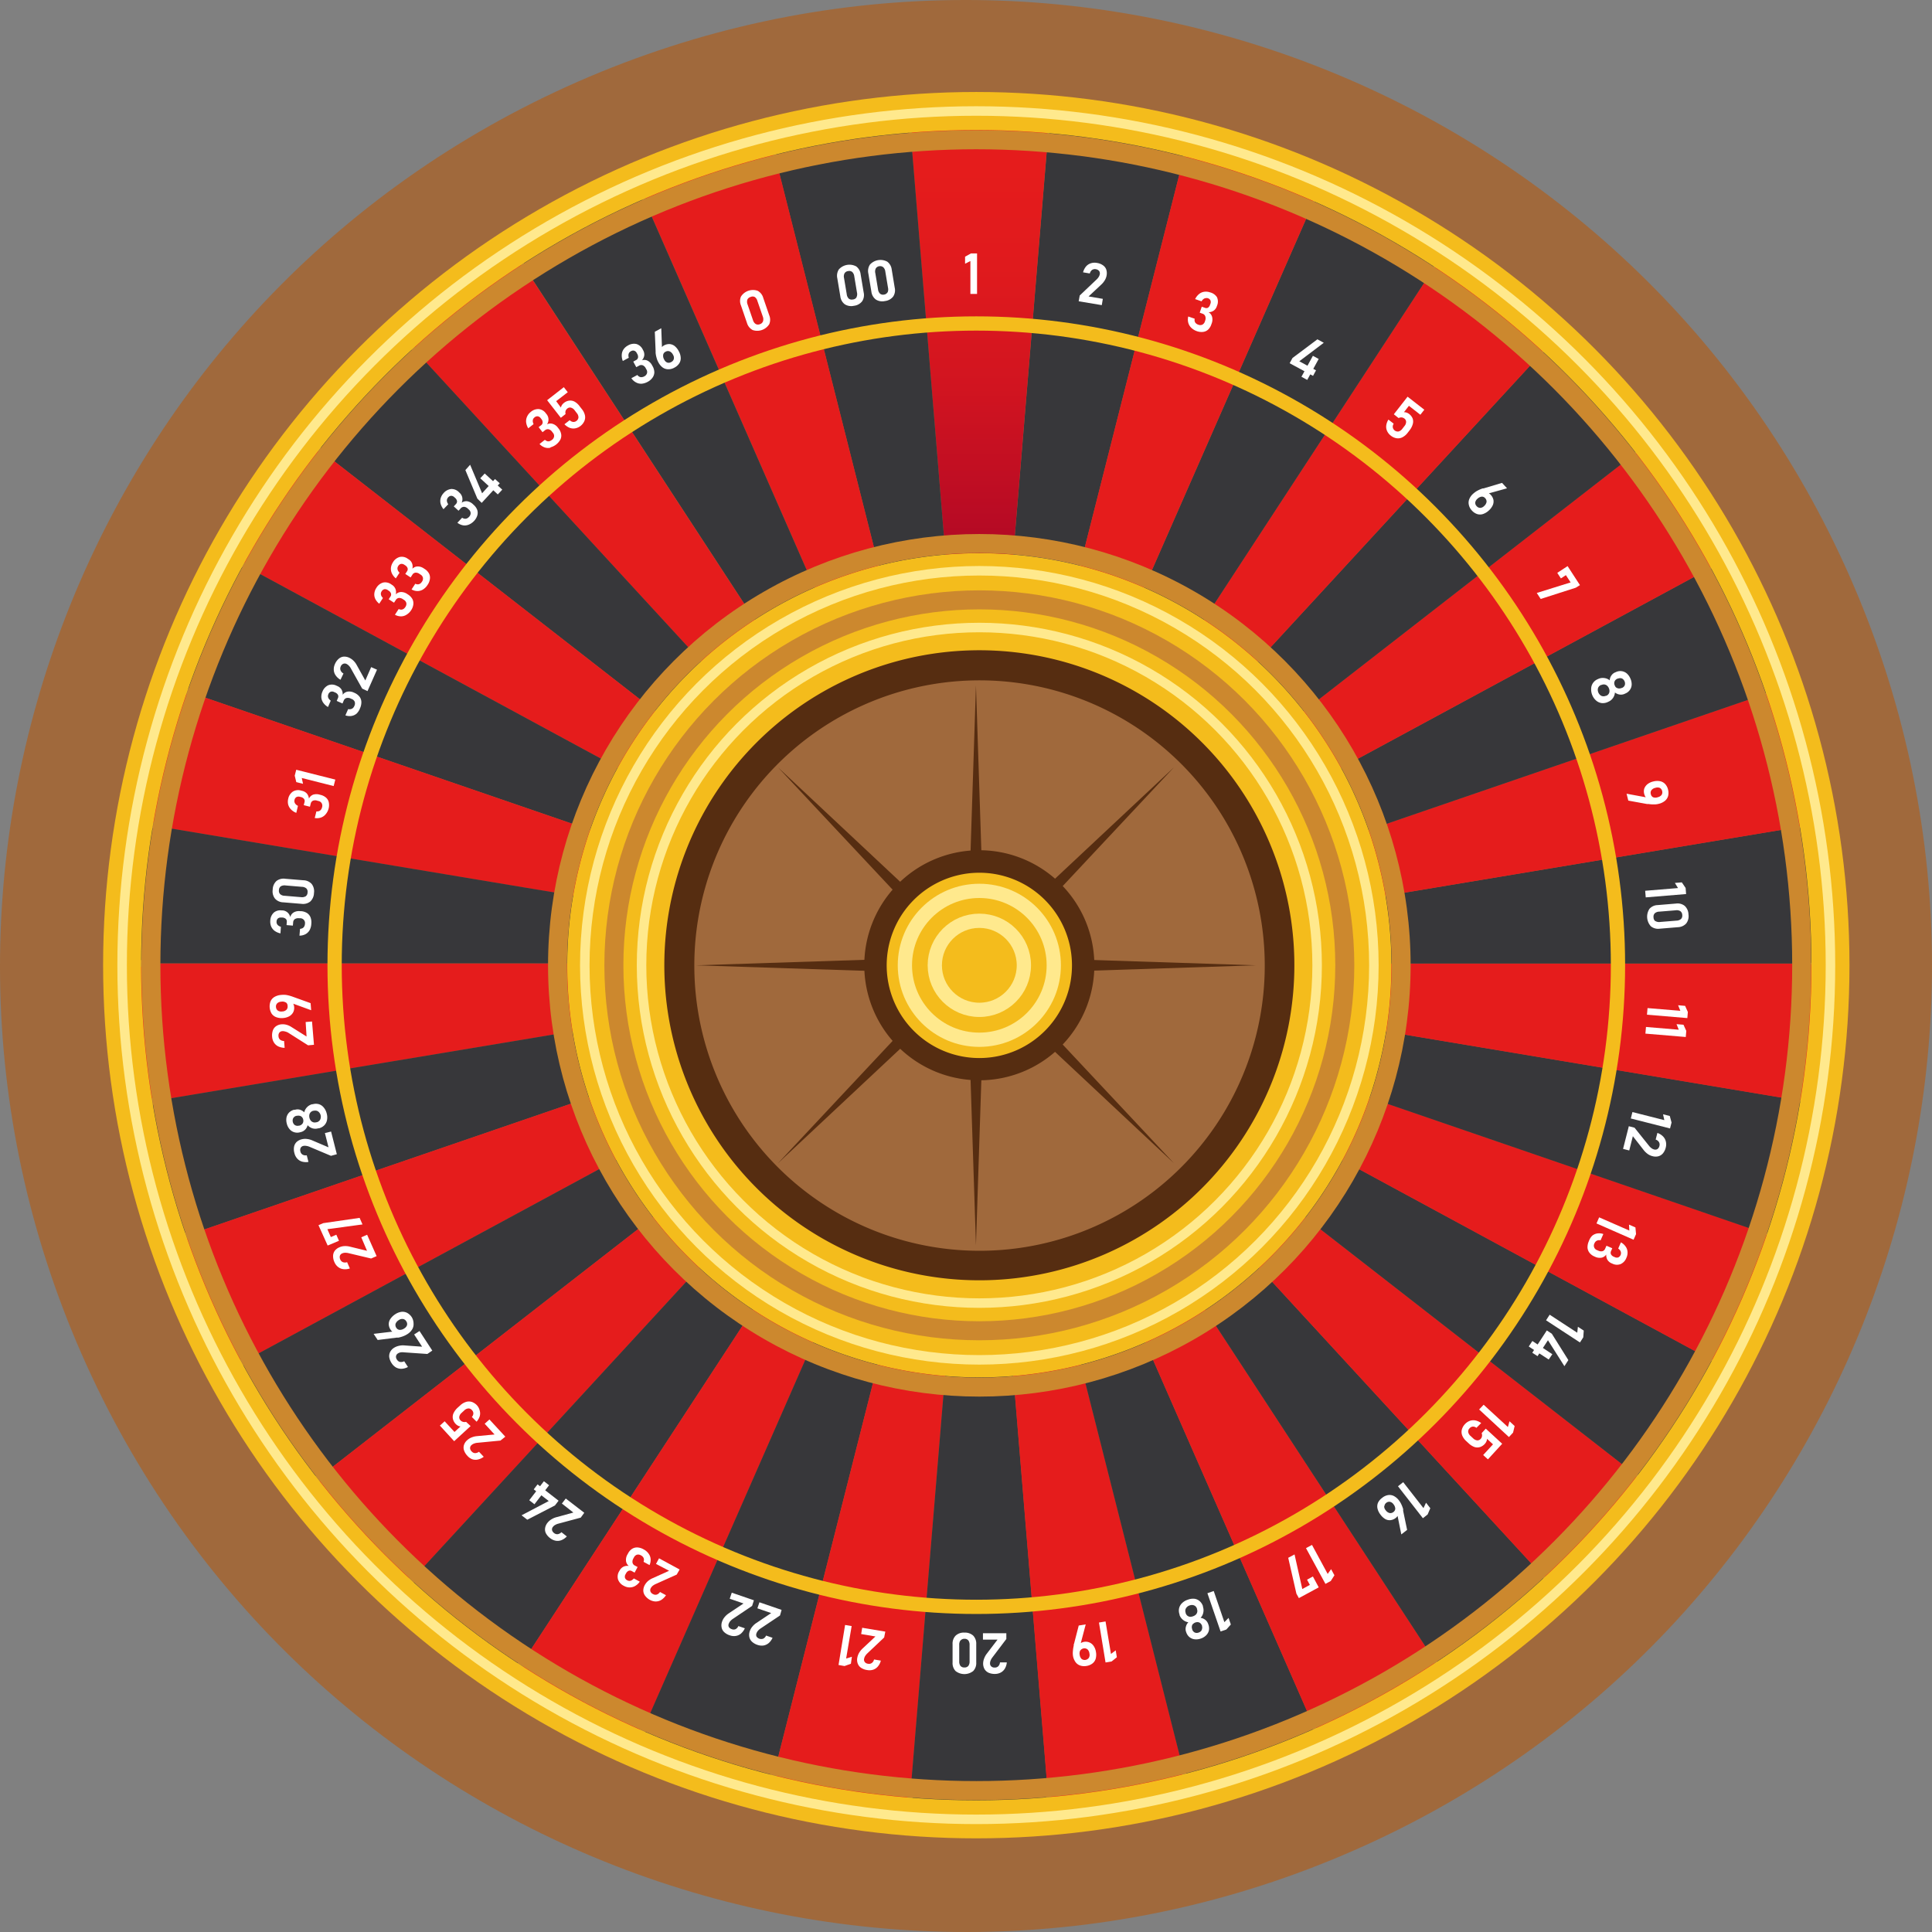 <svg xmlns="http://www.w3.org/2000/svg" xmlns:xlink="http://www.w3.org/1999/xlink" viewBox="0 0 406.43 406.43"><rect x="0" y="0" width="406.43" height="406.43" fill="#808080" stroke="none"/><defs><style>.cls-1{fill:#a0693c;}.cls-2{fill:#37373a;}.cls-3{fill:#fff;}.cls-4{fill:#4a6691;opacity:0.25;}.cls-5{fill:url(#Degradado_sin_nombre_10);}.cls-6{fill:#e51c1c;}.cls-7{fill:#f4bc1c;}.cls-8{fill:#562d11;}.cls-10,.cls-11,.cls-12,.cls-13,.cls-9{fill:none;stroke-miterlimit:10;}.cls-11,.cls-9{stroke:#f4bc1c;}.cls-12,.cls-9{stroke-width:3px;}.cls-10{stroke:#cc882e;stroke-width:4px;}.cls-11{stroke-width:8px;}.cls-12,.cls-13{stroke:#ffe98d;}.cls-13{stroke-width:2px;}</style><linearGradient id="Degradado_sin_nombre_10" x1="206.05" y1="122.79" x2="206.05" y2="35.31" gradientUnits="userSpaceOnUse"><stop offset="0" stop-color="#aa0627"/><stop offset="0.15" stop-color="#b80b24"/><stop offset="0.47" stop-color="#d11420"/><stop offset="0.76" stop-color="#e01a1d"/><stop offset="1" stop-color="#e51c1c"/></linearGradient></defs><g id="Capa_2" data-name="Capa 2"><g id="Capa_1-2" data-name="Capa 1"><path class="cls-1" d="M389.26,121.59c45.08,102.74-1.67,222.59-104.42,267.67S62.25,387.59,17.17,284.84,18.84,62.25,121.59,17.17s222.59,1.67,267.67,104.42"/><path class="cls-2" d="M220.39,29.65,206,202.7,248.69,34.38a5.59,5.59,0,0,0-4.2-6.84,177.51,177.51,0,0,0-17.89-3A5.6,5.6,0,0,0,220.39,29.65Z"/><path class="cls-3" d="M227.14,62.16l3.55-3.37a2.58,2.58,0,0,0,.45-.55,1.59,1.59,0,0,0,.22-.56v0a.88.88,0,0,0-.15-.69,1.15,1.15,0,0,0-.69-.36,1.05,1.05,0,0,0-.79.16,1.33,1.33,0,0,0-.47.74h0l-1.42-.24h0a3.24,3.24,0,0,1,.62-1.23,2.27,2.27,0,0,1,1-.67,2.59,2.59,0,0,1,1.28-.08,2.87,2.87,0,0,1,1.26.48,1.84,1.84,0,0,1,.71.88,2.51,2.51,0,0,1,.09,1.24h0a2.81,2.81,0,0,1-.36,1,4,4,0,0,1-.7.89L229,62.36l3,.51-.22,1.32-4.86-.81Z"/><path class="cls-4" d="M291.73,169.08A93.6,93.6,0,1,1,168.41,121a93.59,93.59,0,0,1,123.32,48.11"/><path class="cls-5" d="M191.7,29.64,206,202.7l14.37-173a5.59,5.59,0,0,0-5.26-6,177.22,177.22,0,0,0-18.15,0A5.59,5.59,0,0,0,191.7,29.64Z"/><path class="cls-3" d="M205.54,61.83h-1.4V54.91l-1.12.57V54l1.24-.69h1.28Z"/><path class="cls-2" d="M163.41,34.36,206,202.7,191.71,29.64a5.58,5.58,0,0,0-6.19-5.1,174.75,174.75,0,0,0-17.89,3A5.59,5.59,0,0,0,163.41,34.36Z"/><path class="cls-3" d="M177.7,64a2.42,2.42,0,0,1-.92-1.65l-.64-3.82a2.44,2.44,0,0,1,.34-1.87,3,3,0,0,1,3.65-.61,2.39,2.39,0,0,1,.92,1.66l.64,3.82a2.38,2.38,0,0,1-.33,1.86,2.55,2.55,0,0,1-1.73.94A2.51,2.51,0,0,1,177.7,64Zm2.47-1.46a1.47,1.47,0,0,0,.11-1l-.57-3.42a1.52,1.52,0,0,0-.42-.9,1,1,0,0,0-.87-.19,1,1,0,0,0-.76.47,1.46,1.46,0,0,0-.1,1l.57,3.41a1.52,1.52,0,0,0,.41.9,1,1,0,0,0,.87.19A1,1,0,0,0,180.17,62.58Z"/><path class="cls-3" d="M184.23,63a2.42,2.42,0,0,1-.92-1.65l-.64-3.82a2.44,2.44,0,0,1,.34-1.87,3,3,0,0,1,3.65-.61,2.43,2.43,0,0,1,.93,1.66l.63,3.82a2.38,2.38,0,0,1-.33,1.86,2.55,2.55,0,0,1-1.73.94A2.51,2.51,0,0,1,184.23,63Zm2.48-1.46a1.54,1.54,0,0,0,.1-1l-.57-3.42a1.46,1.46,0,0,0-.42-.89A1,1,0,0,0,185,56a1,1,0,0,0-.76.47,1.46,1.46,0,0,0-.1,1l.57,3.42a1.52,1.52,0,0,0,.42.89,1,1,0,0,0,.86.19A1,1,0,0,0,186.71,61.49Z"/><path class="cls-6" d="M136.29,43.67,206,202.7,163.43,34.36a5.59,5.59,0,0,0-7-4,179.19,179.19,0,0,0-17.16,5.88A5.59,5.59,0,0,0,136.29,43.67Z"/><path class="cls-3" d="M158.32,69.42a2.44,2.44,0,0,1-1.18-1.48l-1.26-3.67a2.37,2.37,0,0,1,0-1.89,3,3,0,0,1,3.5-1.21,2.41,2.41,0,0,1,1.18,1.49l1.26,3.66a2.41,2.41,0,0,1,0,1.89,3,3,0,0,1-3.51,1.21Zm2.2-1.85a1.57,1.57,0,0,0-.06-1l-1.13-3.27a1.49,1.49,0,0,0-.55-.82,1,1,0,0,0-.89,0,1,1,0,0,0-.68.58,1.54,1.54,0,0,0,.06,1l1.13,3.28a1.45,1.45,0,0,0,.56.81,1,1,0,0,0,.89.05A1,1,0,0,0,160.52,67.57Z"/><path class="cls-2" d="M111.06,57.32,206,202.7l-69.72-159a5.59,5.59,0,0,0-7.51-2.81,177.63,177.63,0,0,0-16,8.63A5.6,5.6,0,0,0,111.06,57.32Z"/><path class="cls-3" d="M135,80.72a2.2,2.2,0,0,1-1.18-.26,2.61,2.61,0,0,1-1-.9l1.27-.68a1,1,0,0,0,.42.37.8.8,0,0,0,.48.09,1.24,1.24,0,0,0,.53-.16,1.11,1.11,0,0,0,.58-.64,1,1,0,0,0-.13-.84l-.11-.2a1.3,1.3,0,0,0-.64-.65.9.9,0,0,0-.79.08l-.58.31-.63-1.17.58-.32a.74.74,0,0,0,.42-.53,1.18,1.18,0,0,0-.16-.76l-.1-.18a.93.93,0,0,0-.54-.5.86.86,0,0,0-.7.11,1,1,0,0,0-.37.32,1.14,1.14,0,0,0-.15.46,1.58,1.58,0,0,0,.08.59l-1.26.68a3,3,0,0,1-.22-1.32,2.14,2.14,0,0,1,.37-1.12,2.56,2.56,0,0,1,.93-.82,2.44,2.44,0,0,1,1.79-.31,2.19,2.19,0,0,1,1.32,1.15l.09.17a1.82,1.82,0,0,1,.23,1.1,2,2,0,0,1-.48,1,1.58,1.58,0,0,1,1.21.1,2.26,2.26,0,0,1,.94,1l.1.17a2.73,2.73,0,0,1,.35,1.26,2,2,0,0,1-.37,1.11,2.88,2.88,0,0,1-1,.88A3.24,3.24,0,0,1,135,80.72Z"/><path class="cls-3" d="M140.56,77.68a2,2,0,0,1-1.15-.37,3.13,3.13,0,0,1-.91-1.09h0a4,4,0,0,1-.37-.92,6,6,0,0,1-.21-1.06c0-.07,0-.13,0-.19s0-.12,0-.18l-.17-4.08,1.36-.74.17,4.74-.28-.09a1,1,0,0,1,.18-.58,1.3,1.3,0,0,1,.5-.45,2.25,2.25,0,0,1,1.17-.29,2,2,0,0,1,1.07.41,3.37,3.37,0,0,1,.87,1.09h0a3.1,3.1,0,0,1,.41,1.38,1.94,1.94,0,0,1-.31,1.18,2.61,2.61,0,0,1-1,.89A2.54,2.54,0,0,1,140.56,77.68Zm1.19-2.17a1.19,1.19,0,0,0-.17-.88h0a1.5,1.5,0,0,0-.7-.71A1,1,0,0,0,140,74a.86.86,0,0,0-.49.65,1.54,1.54,0,0,0,.22,1h0a1.19,1.19,0,0,0,.64.62,1,1,0,0,0,.81-.1A1,1,0,0,0,141.75,75.51Z"/><path class="cls-6" d="M88.43,74.93,206,202.7l-95-145.39a5.58,5.58,0,0,0-7.87-1.54A176.56,176.56,0,0,0,88.88,66.91,5.59,5.59,0,0,0,88.43,74.93Z"/><path class="cls-3" d="M115.79,94.18a2.08,2.08,0,0,1-1.21-.06,2.63,2.63,0,0,1-1.08-.72l1.13-.88a1.29,1.29,0,0,0,.48.29.9.9,0,0,0,.49,0,1.46,1.46,0,0,0,.49-.26,1.06,1.06,0,0,0,.47-.72,1,1,0,0,0-.27-.81l-.14-.18a1.26,1.26,0,0,0-.73-.53.91.91,0,0,0-.77.2l-.52.41-.82-1.06.52-.4a.77.77,0,0,0,.33-.6,1.14,1.14,0,0,0-.28-.72l-.13-.16a.93.93,0,0,0-.61-.4.85.85,0,0,0-.68.22,1,1,0,0,0-.31.37,1.12,1.12,0,0,0-.07.49,1.62,1.62,0,0,0,.17.56l-1.12.88a3.14,3.14,0,0,1-.45-1.27,2.32,2.32,0,0,1,.19-1.17,2.6,2.6,0,0,1,.78-1,2.38,2.38,0,0,1,1.72-.6,2.12,2.12,0,0,1,1.48.91l.13.16a1.79,1.79,0,0,1,.09,2.14,1.56,1.56,0,0,1,1.21-.1,2.16,2.16,0,0,1,1.1.82l.12.15a2.56,2.56,0,0,1,.55,1.19,1.85,1.85,0,0,1-.17,1.15,3.36,3.36,0,0,1-2.09,1.63Z"/><path class="cls-3" d="M121,90.11a2.2,2.2,0,0,1-1.16-.11,3.18,3.18,0,0,1-1.1-.75h0l1.11-.86h0a1.15,1.15,0,0,0,.71.37,1,1,0,0,0,.73-.23,1,1,0,0,0,.4-.74,1.41,1.41,0,0,0-.36-.9l-.43-.56a1.43,1.43,0,0,0-.78-.57.85.85,0,0,0-.78.19,1.06,1.06,0,0,0-.36.5,1.19,1.19,0,0,0,0,.65l-1,.79-2.88-3.7,3.51-2.74.83,1.06L117,84.39,118,85.74a1.47,1.47,0,0,1,.21-.53,1.91,1.91,0,0,1,.41-.44,2.2,2.2,0,0,1,1.13-.49,1.9,1.9,0,0,1,1.15.23,3.38,3.38,0,0,1,1.07,1l.44.56a3.18,3.18,0,0,1,.64,1.29,2,2,0,0,1-.12,1.22,2.7,2.7,0,0,1-.85,1.06A2.54,2.54,0,0,1,121,90.11Z"/><path class="cls-2" d="M69,96,206,202.7,88.44,74.92a5.58,5.58,0,0,0-8-.22A177.66,177.66,0,0,0,68.13,88,5.58,5.58,0,0,0,69,96Z"/><path class="cls-3" d="M98.61,110.37a2.24,2.24,0,0,1-1.2.14,2.76,2.76,0,0,1-1.19-.54l1-1.06a1.11,1.11,0,0,0,.51.21.91.91,0,0,0,.49-.06,1.37,1.37,0,0,0,.45-.33,1.11,1.11,0,0,0,.34-.8,1.06,1.06,0,0,0-.4-.75l-.17-.16a1.3,1.3,0,0,0-.81-.4.93.93,0,0,0-.72.33l-.45.49-1-.91.45-.49a.77.77,0,0,0,.23-.64,1.21,1.21,0,0,0-.4-.66l-.16-.14a1,1,0,0,0-.67-.3.91.91,0,0,0-.63.33,1,1,0,0,0-.24.42.91.91,0,0,0,0,.49,1.45,1.45,0,0,0,.26.53l-1,1.05A3.15,3.15,0,0,1,92.7,106a2.29,2.29,0,0,1,0-1.19,2.7,2.7,0,0,1,.61-1.07,2.46,2.46,0,0,1,1.6-.87,2.16,2.16,0,0,1,1.62.65l.14.14a1.79,1.79,0,0,1,.45,2.09,1.69,1.69,0,0,1,1.18-.3,2.3,2.3,0,0,1,1.21.63l.15.14a2.63,2.63,0,0,1,.74,1.07,1.94,1.94,0,0,1,0,1.17,2.93,2.93,0,0,1-.71,1.17A3.1,3.1,0,0,1,98.61,110.37Z"/><path class="cls-3" d="M100.42,104.89l-2.52-6,1-1.12,2.52,6,2.71-3,1,.9-3.8,4.12Zm.61-4.28.94-1,3.69,3.4-.94,1Z"/><path class="cls-6" d="M53.31,120,206,202.7,69,96a5.6,5.6,0,0,0-8,1.1,177.83,177.83,0,0,0-9.92,15.19A5.59,5.59,0,0,0,53.31,120Z"/><path class="cls-3" d="M85.51,129.32a2.13,2.13,0,0,1-1.17.34,2.65,2.65,0,0,1-1.26-.34l.79-1.2a1.29,1.29,0,0,0,.54.13,1,1,0,0,0,.48-.15,1.33,1.33,0,0,0,.38-.4,1.13,1.13,0,0,0,.21-.84,1.09,1.09,0,0,0-.52-.68l-.19-.12a1.36,1.36,0,0,0-.87-.27.91.91,0,0,0-.65.45l-.36.55-1.12-.73.36-.55a.76.76,0,0,0,.12-.67,1.13,1.13,0,0,0-.51-.59l-.17-.12a1,1,0,0,0-.71-.18.94.94,0,0,0-.57.43,1,1,0,0,0-.17.46,1.07,1.07,0,0,0,.09.48,1.62,1.62,0,0,0,.35.48L79.78,127a3,3,0,0,1-.83-1,2.17,2.17,0,0,1-.2-1.17,2.56,2.56,0,0,1,.42-1.15,2.42,2.42,0,0,1,1.43-1.13,2.14,2.14,0,0,1,1.7.38l.17.11a1.76,1.76,0,0,1,.72.86,1.87,1.87,0,0,1,.07,1.13,1.62,1.62,0,0,1,1.11-.49,2.29,2.29,0,0,1,1.3.42l.17.11a2.79,2.79,0,0,1,.91.94,2,2,0,0,1,.2,1.15,2.83,2.83,0,0,1-.5,1.27A3,3,0,0,1,85.51,129.32Z"/><path class="cls-3" d="M89,124a2.21,2.21,0,0,1-1.16.34,2.6,2.6,0,0,1-1.26-.34l.78-1.2a1.29,1.29,0,0,0,.55.13,1,1,0,0,0,.47-.15,1.33,1.33,0,0,0,.38-.4,1.1,1.1,0,0,0,.21-.84,1.05,1.05,0,0,0-.52-.68l-.19-.12a1.3,1.3,0,0,0-.87-.27.88.88,0,0,0-.65.45l-.36.55-1.12-.73.36-.55a.76.76,0,0,0,.12-.67,1.18,1.18,0,0,0-.51-.6l-.17-.11a1,1,0,0,0-.71-.18.9.9,0,0,0-.57.43,1,1,0,0,0-.17.46,1.07,1.07,0,0,0,.09.48,1.62,1.62,0,0,0,.35.48l-.78,1.19a3,3,0,0,1-.83-1.05,2.31,2.31,0,0,1-.2-1.17,2.64,2.64,0,0,1,.42-1.16,2.4,2.4,0,0,1,1.43-1.12,2.11,2.11,0,0,1,1.7.38l.17.11a1.73,1.73,0,0,1,.72.85,1.91,1.91,0,0,1,.07,1.14,1.62,1.62,0,0,1,1.11-.49,2.27,2.27,0,0,1,1.3.42l.17.11a2.62,2.62,0,0,1,.91.94,1.89,1.89,0,0,1,.2,1.15,2.83,2.83,0,0,1-.5,1.27A3,3,0,0,1,89,124Z"/><path class="cls-2" d="M41.79,146.29,206,202.7,53.32,120a5.6,5.6,0,0,0-7.66,2.39A179.61,179.61,0,0,0,38.37,139,5.59,5.59,0,0,0,41.79,146.29Z"/><path class="cls-3" d="M75.05,150.09a2.17,2.17,0,0,1-1.09.52,2.69,2.69,0,0,1-1.3-.12l.58-1.32a1.09,1.09,0,0,0,.56,0,.88.88,0,0,0,.44-.22,1.2,1.2,0,0,0,.31-.46,1.1,1.1,0,0,0,.07-.86,1.08,1.08,0,0,0-.62-.58l-.21-.09a1.35,1.35,0,0,0-.9-.12.88.88,0,0,0-.58.54l-.26.61-1.22-.54.26-.6a.77.77,0,0,0,0-.68,1.18,1.18,0,0,0-.6-.5l-.19-.08a.91.91,0,0,0-.73-.07.9.9,0,0,0-.49.52,1,1,0,0,0-.09.48,1.08,1.08,0,0,0,.17.46,1.64,1.64,0,0,0,.42.41L69,148.73a3,3,0,0,1-1-.9,2.24,2.24,0,0,1-.4-1.12,2.63,2.63,0,0,1,.23-1.21,2.43,2.43,0,0,1,1.23-1.35,2.14,2.14,0,0,1,1.74.1l.18.08a1.86,1.86,0,0,1,.86.72,1.94,1.94,0,0,1,.25,1.11,1.59,1.59,0,0,1,1-.66,2.24,2.24,0,0,1,1.36.2l.18.08a2.68,2.68,0,0,1,1,.78,1.9,1.9,0,0,1,.39,1.09,3,3,0,0,1-.28,1.34A3.12,3.12,0,0,1,75.05,150.09Z"/><path class="cls-3" d="M76.19,144.86l-2.39-4.27a2.25,2.25,0,0,0-.43-.57,1.76,1.76,0,0,0-.49-.36h0a.85.85,0,0,0-.71,0,1,1,0,0,0-.51.59,1,1,0,0,0,0,.8,1.25,1.25,0,0,0,.6.63h0L71.63,143h0a3,3,0,0,1-1-.9,2.16,2.16,0,0,1-.41-1.13,2.59,2.59,0,0,1,.23-1.25,3,3,0,0,1,.78-1.11,1.81,1.81,0,0,1,1-.47,2.39,2.39,0,0,1,1.22.22h0a3.13,3.13,0,0,1,.88.6,3.84,3.84,0,0,1,.69.9l1.83,3.29,1.23-2.81,1.23.54-2,4.51Z"/><path class="cls-6" d="M34.74,174.09,206,202.7,41.79,146.28a5.59,5.59,0,0,0-7.16,3.62,179.54,179.54,0,0,0-4.45,17.59A5.59,5.59,0,0,0,34.74,174.09Z"/><path class="cls-3" d="M68.51,171.29a2.23,2.23,0,0,1-1,.7,2.67,2.67,0,0,1-1.3.09l.35-1.39a1.26,1.26,0,0,0,.56-.06.93.93,0,0,0,.39-.29,1.27,1.27,0,0,0,.24-.51,1.08,1.08,0,0,0-.08-.86,1,1,0,0,0-.71-.47l-.22-.06a1.29,1.29,0,0,0-.9,0,.89.89,0,0,0-.48.63l-.16.64-1.3-.33.16-.64a.77.77,0,0,0-.1-.67,1.14,1.14,0,0,0-.67-.4l-.2-.05a1,1,0,0,0-.73.06.87.87,0,0,0-.4.59.91.91,0,0,0,0,.49,1,1,0,0,0,.24.42,1.34,1.34,0,0,0,.48.34L62.33,171a3,3,0,0,1-1.12-.73,2.34,2.34,0,0,1-.58-1,2.57,2.57,0,0,1,0-1.23,2.38,2.38,0,0,1,1-1.53,2.14,2.14,0,0,1,1.73-.19l.2.05a1.88,1.88,0,0,1,1,.57,2,2,0,0,1,.43,1.06,1.6,1.6,0,0,1,.89-.83,2.34,2.34,0,0,1,1.37,0l.19.05a2.6,2.6,0,0,1,1.16.59,1.8,1.8,0,0,1,.57,1,2.9,2.9,0,0,1-.06,1.36A3,3,0,0,1,68.51,171.29Z"/><path class="cls-3" d="M70.54,164l-.35,1.36-6.71-1.7.27,1.23-1.42-.36L62,163.17l.32-1.24Z"/><path class="cls-2" d="M32.37,202.67l173.65,0L34.74,174.08a5.59,5.59,0,0,0-6.46,4.75,176.51,176.51,0,0,0-1.5,18.08A5.59,5.59,0,0,0,32.37,202.67Z"/><path class="cls-3" d="M65.13,195.68a2.24,2.24,0,0,1-.86.84,2.71,2.71,0,0,1-1.27.31l.12-1.43a1.43,1.43,0,0,0,.54-.15.9.9,0,0,0,.34-.36,1.1,1.1,0,0,0,.15-.53,1,1,0,0,0-1-1.19l-.23,0a1.36,1.36,0,0,0-.89.18.89.89,0,0,0-.36.71l-.06.66-1.33-.11.05-.66a.76.76,0,0,0-.21-.65,1.19,1.19,0,0,0-.73-.28l-.2,0a1,1,0,0,0-.71.18.87.87,0,0,0-.3.65.92.92,0,0,0,.38.86,1.54,1.54,0,0,0,.53.26L59,196.35a3.13,3.13,0,0,1-1.23-.53,2.33,2.33,0,0,1-.73-.93,2.73,2.73,0,0,1-.18-1.22,2.43,2.43,0,0,1,.72-1.67,2.12,2.12,0,0,1,1.68-.48l.2,0a1.76,1.76,0,0,1,1,.41,1.83,1.83,0,0,1,.6,1,1.58,1.58,0,0,1,.75-1,2.2,2.2,0,0,1,1.34-.25h.2a2.76,2.76,0,0,1,1.25.4,1.94,1.94,0,0,1,.73.91,3,3,0,0,1,.16,1.35A3.09,3.09,0,0,1,65.13,195.68Z"/><path class="cls-3" d="M65.26,189.66a2.46,2.46,0,0,1-1.83.48l-3.86-.32a2.39,2.39,0,0,1-1.72-.78,2.49,2.49,0,0,1-.48-1.9,2.53,2.53,0,0,1,.78-1.8,2.43,2.43,0,0,1,1.84-.48l3.85.32a2.39,2.39,0,0,1,1.73.78,2.5,2.5,0,0,1,.48,1.9A2.53,2.53,0,0,1,65.26,189.66Zm-.81-2.76a1.47,1.47,0,0,0-.93-.34l-3.45-.29a1.58,1.58,0,0,0-1,.18,1,1,0,0,0-.39.8,1,1,0,0,0,.26.85,1.41,1.41,0,0,0,.92.34l3.45.29a1.6,1.6,0,0,0,1-.18,1,1,0,0,0,.39-.8A1,1,0,0,0,64.45,186.9Z"/><path class="cls-6" d="M34.73,231.26,206,202.7l-173.65,0a5.58,5.58,0,0,0-5.59,5.75,176.45,176.45,0,0,0,1.49,18.08A5.6,5.6,0,0,0,34.73,231.26Z"/><path class="cls-3" d="M64.81,219.9l-4.13-2.62A2.24,2.24,0,0,0,60,217a1.66,1.66,0,0,0-.6-.08h0a.85.85,0,0,0-.64.32,1.06,1.06,0,0,0-.17.76,1,1,0,0,0,.34.72,1.33,1.33,0,0,0,.83.27h0l.12,1.44h0a3.26,3.26,0,0,1-1.34-.3,2.25,2.25,0,0,1-.9-.8,2.62,2.62,0,0,1-.39-1.21,3.19,3.19,0,0,1,.15-1.35,1.83,1.83,0,0,1,.69-.9,2.32,2.32,0,0,1,1.17-.39h0a2.94,2.94,0,0,1,1.05.11,3.71,3.71,0,0,1,1,.46l3.18,2L64.3,215l1.34-.11.41,4.9Z"/><path class="cls-3" d="M61.07,210.92l.2-.16a.9.9,0,0,1,.43.41,1.75,1.75,0,0,1,.18.68,2,2,0,0,1-.22,1.13,2.1,2.1,0,0,1-.81.81,3.15,3.15,0,0,1-1.28.37h0a3.22,3.22,0,0,1-1.43-.17,2,2,0,0,1-1-.76,3,3,0,0,1-.21-2.62,2.06,2.06,0,0,1,.83-.9,3.25,3.25,0,0,1,1.4-.41h0a4.52,4.52,0,0,1,1,0,6.39,6.39,0,0,1,1.07.26l.17.05.16.06,3.78,1.36.12,1.49Zm-.89,0a1.39,1.39,0,0,0-1-.2h0a1.34,1.34,0,0,0-.87.35.93.93,0,0,0-.25.78,1,1,0,0,0,.38.74,1.29,1.29,0,0,0,.91.19h0a1.32,1.32,0,0,0,.89-.34.94.94,0,0,0,.26-.79A.9.9,0,0,0,60.18,210.9Z"/><path class="cls-2" d="M41.77,259.06,206,202.7,34.73,231.24a5.59,5.59,0,0,0-4.57,6.6,177.46,177.46,0,0,0,4.45,17.58A5.6,5.6,0,0,0,41.77,259.06Z"/><path class="cls-3" d="M69.63,243.15l-4.51-1.9a2.58,2.58,0,0,0-.68-.19,1.74,1.74,0,0,0-.61,0h0a.83.83,0,0,0-.58.41,1.07,1.07,0,0,0-.05.78,1,1,0,0,0,.46.65,1.34,1.34,0,0,0,.87.14h0l.36,1.39h0a3.08,3.08,0,0,1-1.37-.07,2.17,2.17,0,0,1-1-.64,2.59,2.59,0,0,1-.58-1.13,3,3,0,0,1-.08-1.35,1.94,1.94,0,0,1,.53-1,2.42,2.42,0,0,1,1.09-.57h0a2.87,2.87,0,0,1,1.06-.07,3.87,3.87,0,0,1,1.1.28l3.47,1.48-.76-3,1.3-.32,1.21,4.77Z"/><path class="cls-3" d="M68.79,235.63a2.16,2.16,0,0,1-.57,1.1,2.41,2.41,0,0,1-1.13.63l-.13,0a2.22,2.22,0,0,1-1.25,0,2.3,2.3,0,0,1-1-.66,1.9,1.9,0,0,1-.5.92,1.87,1.87,0,0,1-.87.52l-.21.05a2.16,2.16,0,0,1-1.21,0,2,2,0,0,1-1-.65,2.74,2.74,0,0,1-.59-1.18,2.88,2.88,0,0,1-.05-1.33,2.11,2.11,0,0,1,.55-1,2.24,2.24,0,0,1,1.06-.58l.21,0a1.73,1.73,0,0,1,1,0A2.06,2.06,0,0,1,64,234a2.31,2.31,0,0,1,.6-1.09,2.27,2.27,0,0,1,1.08-.62l.13,0a2.35,2.35,0,0,1,1.29,0,2.1,2.1,0,0,1,1,.69,3.1,3.1,0,0,1,.63,1.27A3,3,0,0,1,68.79,235.63ZM63.52,235a.83.83,0,0,0-.47-.27,1.36,1.36,0,0,0-.6,0l-.08,0a1,1,0,0,0-.5.26.94.94,0,0,0-.27.45,1.15,1.15,0,0,0,0,.58,1.13,1.13,0,0,0,.26.51.94.94,0,0,0,.45.27,1.11,1.11,0,0,0,.57,0l.08,0a1.11,1.11,0,0,0,.53-.27.91.91,0,0,0,.29-.46,1.14,1.14,0,0,0,0-.58A1.07,1.07,0,0,0,63.52,235Zm3.61-1a1.08,1.08,0,0,0-.51-.33,1.38,1.38,0,0,0-.64,0l-.08,0a1.19,1.19,0,0,0-.54.3,1.1,1.1,0,0,0-.28.52,1.59,1.59,0,0,0,.32,1.28,1.16,1.16,0,0,0,.5.32,1.09,1.09,0,0,0,.62,0l.09,0a1.22,1.22,0,0,0,.55-.3,1,1,0,0,0,.29-.53,1.39,1.39,0,0,0,0-.67A1.44,1.44,0,0,0,67.13,234Z"/><path class="cls-6" d="M53.29,285.32,206,202.7,41.76,259.05a5.58,5.58,0,0,0-3.42,7.25,177.19,177.19,0,0,0,7.29,16.62A5.59,5.59,0,0,0,53.29,285.32Z"/><path class="cls-3" d="M78.07,264.75l-4.76-1.13a3,3,0,0,0-.71-.08,1.56,1.56,0,0,0-.6.13h0a.84.84,0,0,0-.5.51,1.13,1.13,0,0,0,.08.77,1,1,0,0,0,.56.57,1.33,1.33,0,0,0,.88,0h0l.58,1.32h0a3,3,0,0,1-1.37.15,2.2,2.2,0,0,1-1.11-.46,2.58,2.58,0,0,1-.76-1,3,3,0,0,1-.29-1.32,1.91,1.91,0,0,1,.35-1.08,2.41,2.41,0,0,1,1-.75h0a2.93,2.93,0,0,1,1-.24,4,4,0,0,1,1.13.1l3.66.89L76,260.29l1.23-.54,2,4.5Z"/><path class="cls-3" d="M68,257.31l7.65-1.11.61,1.38-7.39,1,.73,1.66,1.15-.5.56,1.28-2.38,1L67,257.74Z"/><path class="cls-2" d="M69,309.34,206,202.7,53.28,285.31A5.59,5.59,0,0,0,51.1,293,175.59,175.59,0,0,0,61,308.22,5.6,5.6,0,0,0,69,309.34Z"/><path class="cls-3" d="M89.9,284.83,85,284.49a2.75,2.75,0,0,0-.71,0,1.66,1.66,0,0,0-.57.22h0a.86.86,0,0,0-.41.58,1,1,0,0,0,.21.75,1,1,0,0,0,.64.47,1.41,1.41,0,0,0,.87-.15h0l.79,1.21h0a3.17,3.17,0,0,1-1.33.38,2.35,2.35,0,0,1-1.17-.27,2.69,2.69,0,0,1-.92-.89,3.18,3.18,0,0,1-.51-1.25,1.92,1.92,0,0,1,.18-1.12,2.24,2.24,0,0,1,.84-.9h0a3.16,3.16,0,0,1,1-.4,3.58,3.58,0,0,1,1.13-.09l3.76.27-1.68-2.57,1.13-.73,2.69,4.12Z"/><path class="cls-3" d="M87,278.47a2.07,2.07,0,0,1-.29,1.18,3.07,3.07,0,0,1-1,1h0a4.93,4.93,0,0,1-.89.45,6.92,6.92,0,0,1-1,.29l-.19,0-.18,0-4,.5-.85-1.29,4.71-.56-.06.28a1,1,0,0,1-.6-.12,1.34,1.34,0,0,1-.48-.47,2.17,2.17,0,0,1-.39-1.14,1.92,1.92,0,0,1,.32-1.09,3.49,3.49,0,0,1,1-1h0a3.12,3.12,0,0,1,1.33-.53,2.1,2.1,0,0,1,1.21.21,2.71,2.71,0,0,1,1,.94A2.65,2.65,0,0,1,87,278.47Zm-2.27-1a1.21,1.21,0,0,0-.86.25h0a1.55,1.55,0,0,0-.65.75,1,1,0,0,0,.15.85.92.92,0,0,0,.69.44,1.61,1.61,0,0,0,1-.31h0a1.28,1.28,0,0,0,.57-.7,1,1,0,0,0-.17-.8A1,1,0,0,0,84.71,277.46Z"/><path class="cls-6" d="M88.39,330.44,206,202.7,69,309.33a5.58,5.58,0,0,0-.88,8,178.71,178.71,0,0,0,12.28,13.35A5.6,5.6,0,0,0,88.39,330.44Z"/><path class="cls-3" d="M105.28,303.05l-4.87.47a2.49,2.49,0,0,0-.69.16,1.53,1.53,0,0,0-.52.31h0a.81.81,0,0,0-.31.64,1,1,0,0,0,.33.7,1,1,0,0,0,.71.36,1.37,1.37,0,0,0,.83-.29h0l1,1.06h0a3.16,3.16,0,0,1-1.24.58,2.21,2.21,0,0,1-1.2-.07,2.58,2.58,0,0,1-1-.72,3.09,3.09,0,0,1-.71-1.16,1.82,1.82,0,0,1,0-1.13,2.27,2.27,0,0,1,.68-1h0a2.92,2.92,0,0,1,.9-.56,3.79,3.79,0,0,1,1.1-.28l3.75-.35-2.08-2.26,1-.9,3.34,3.62Z"/><path class="cls-3" d="M100.92,296.76a2.12,2.12,0,0,1,0,1.17,3.22,3.22,0,0,1-.66,1.15h0l-1-1h0a1.16,1.16,0,0,0,.32-.74,1,1,0,0,0-.3-.7.94.94,0,0,0-.76-.35,1.43,1.43,0,0,0-.87.43l-.53.49a1.45,1.45,0,0,0-.5.81.89.89,0,0,0,.25.77,1.09,1.09,0,0,0,.53.32,1.2,1.2,0,0,0,.65,0L99,300l-3.46,3.18-3-3.28,1-.91,2.07,2.25,1.26-1.16a1.26,1.26,0,0,1-.54-.17,1.92,1.92,0,0,1-.48-.37,2.2,2.2,0,0,1-.58-1.09,1.9,1.9,0,0,1,.14-1.16,3.63,3.63,0,0,1,.86-1.15l.53-.48a3.16,3.16,0,0,1,1.23-.74,2.06,2.06,0,0,1,1.23,0,2.69,2.69,0,0,1,1.13.77A2.55,2.55,0,0,1,100.92,296.76Z"/><path class="cls-2" d="M111,348.06,206,202.7,88.38,330.43a5.59,5.59,0,0,0,.44,8,175.91,175.91,0,0,0,14.32,11.15A5.6,5.6,0,0,0,111,348.06Z"/><path class="cls-3" d="M122.17,319.26l-4.72,1.27a2.41,2.41,0,0,0-.66.27,1.38,1.38,0,0,0-.46.39h0a.82.82,0,0,0-.2.68,1.09,1.09,0,0,0,.44.64,1,1,0,0,0,.76.23,1.3,1.3,0,0,0,.77-.42h0l1.14.89h0a3.06,3.06,0,0,1-1.14.79,2.21,2.21,0,0,1-1.19.12,2.7,2.7,0,0,1-1.16-.53,3.13,3.13,0,0,1-.89-1,1.81,1.81,0,0,1-.19-1.11,2.41,2.41,0,0,1,.5-1.13h0a3.06,3.06,0,0,1,.8-.71,3.79,3.79,0,0,1,1-.45l3.65-1-2.42-1.89.82-1.06,3.89,3Z"/><path class="cls-3" d="M116.74,316.7l-5.82,3-1.2-.93,5.72-3-3.16-2.46.81-1.05,4.42,3.44Zm-4.31-.25-1.09-.85,3.08-4,1.09.85Z"/><path class="cls-6" d="M136.24,361.71,206,202.7,111,348.05a5.58,5.58,0,0,0,1.75,7.83,177.78,177.78,0,0,0,16,8.64A5.61,5.61,0,0,0,136.24,361.71Z"/><path class="cls-3" d="M142.36,331.24l-4.45,2a2.83,2.83,0,0,0-.61.37,1.68,1.68,0,0,0-.39.47h0a.84.84,0,0,0-.08.7,1,1,0,0,0,.54.56,1,1,0,0,0,.79.11,1.3,1.3,0,0,0,.68-.55h0l1.26.68h0a3.3,3.3,0,0,1-1,1,2.33,2.33,0,0,1-1.16.32,2.72,2.72,0,0,1-1.23-.34,3.09,3.09,0,0,1-1-.87,1.9,1.9,0,0,1-.38-1.06,2.4,2.4,0,0,1,.32-1.2h0a3.26,3.26,0,0,1,.67-.83,4,4,0,0,1,1-.61l3.44-1.55L138,329l.64-1.18,4.33,2.35Z"/><path class="cls-3" d="M136.44,326.83a2.16,2.16,0,0,1,.43,1.13,2.59,2.59,0,0,1-.23,1.28l-1.26-.68a1.23,1.23,0,0,0,.08-.55.89.89,0,0,0-.19-.46,1.18,1.18,0,0,0-.43-.35,1.11,1.11,0,0,0-.85-.14,1.08,1.08,0,0,0-.63.57l-.11.2a1.34,1.34,0,0,0-.19.89.88.88,0,0,0,.49.62l.58.31-.63,1.18-.58-.32a.76.76,0,0,0-.68-.06,1.17,1.17,0,0,0-.55.55l-.1.18a1,1,0,0,0-.12.73.9.9,0,0,0,.48.53,1,1,0,0,0,.46.13,1.08,1.08,0,0,0,.48-.13,2,2,0,0,0,.45-.39l1.25.68a3,3,0,0,1-1,.92,2.26,2.26,0,0,1-1.15.29,2.46,2.46,0,0,1-1.18-.32,2.38,2.38,0,0,1-1.24-1.34,2.14,2.14,0,0,1,.23-1.73l.1-.17a1.88,1.88,0,0,1,.79-.79,1.86,1.86,0,0,1,1.13-.16,1.62,1.62,0,0,1-.58-1.07A2.27,2.27,0,0,1,132,327l.1-.17a2.56,2.56,0,0,1,.86-1,2,2,0,0,1,1.12-.3,3,3,0,0,1,1.31.4A2.94,2.94,0,0,1,136.44,326.83Z"/><path class="cls-2" d="M163.36,371,206,202.7l-69.79,159a5.59,5.59,0,0,0,3,7.43A178.62,178.62,0,0,0,156.4,375,5.6,5.6,0,0,0,163.36,371Z"/><path class="cls-3" d="M164.09,339.84,160,342.58a2.47,2.47,0,0,0-.54.47,1.67,1.67,0,0,0-.31.52h0a.86.86,0,0,0,0,.71,1.21,1.21,0,0,0,1.42.44,1.35,1.35,0,0,0,.59-.65h0l1.36.47h0a3.2,3.2,0,0,1-.81,1.11,2.33,2.33,0,0,1-1.09.51,2.69,2.69,0,0,1-1.27-.13,3.14,3.14,0,0,1-1.17-.68,1.89,1.89,0,0,1-.55-1,2.31,2.31,0,0,1,.11-1.23h0a2.83,2.83,0,0,1,.52-.92,3.85,3.85,0,0,1,.84-.77l3.13-2.09-2.9-1,.43-1.27,4.66,1.6Z"/><path class="cls-3" d="M158.22,337.83l-4.05,2.73a2.76,2.76,0,0,0-.54.47,1.7,1.7,0,0,0-.31.52v0a.8.8,0,0,0,0,.71,1.1,1.1,0,0,0,.62.46,1,1,0,0,0,.8,0,1.31,1.31,0,0,0,.59-.65h0l1.36.47h0a3.2,3.2,0,0,1-.81,1.11,2.21,2.21,0,0,1-1.1.5,2.53,2.53,0,0,1-1.26-.13,3.06,3.06,0,0,1-1.18-.68,1.8,1.8,0,0,1-.54-1,2.31,2.31,0,0,1,.11-1.23h0a2.9,2.9,0,0,1,.53-.93,4,4,0,0,1,.83-.76l3.14-2.1-2.9-1,.43-1.27,4.66,1.6Z"/><path class="cls-6" d="M191.65,375.75,206,202.7,163.35,371a5.58,5.58,0,0,0,4.2,6.83,177.51,177.51,0,0,0,17.89,3A5.6,5.6,0,0,0,191.65,375.75Z"/><path class="cls-3" d="M186,344.47l-3.55,3.36a2.86,2.86,0,0,0-.45.55,1.63,1.63,0,0,0-.22.57h0a.84.84,0,0,0,.15.7,1,1,0,0,0,.69.35,1,1,0,0,0,.78-.16,1.24,1.24,0,0,0,.47-.74h0l1.43.24h0a3,3,0,0,1-.62,1.23,2.18,2.18,0,0,1-1,.68,2.56,2.56,0,0,1-1.27.07,3,3,0,0,1-1.27-.47,1.84,1.84,0,0,1-.7-.89,2.27,2.27,0,0,1-.09-1.23h0a3.26,3.26,0,0,1,.36-1,4.22,4.22,0,0,1,.7-.89l2.75-2.58-3-.51.22-1.32,4.86.81Z"/><path class="cls-3" d="M177.78,341.84l1.38.23L178,348.9l1.21-.37L179,350l-1.34.48-1.26-.22Z"/><path class="cls-2" d="M220.33,375.76,206,202.7,191.64,375.75a5.59,5.59,0,0,0,5.26,6.05,177.22,177.22,0,0,0,18.15,0A5.58,5.58,0,0,0,220.33,375.76Z"/><path class="cls-3" d="M211.7,344.79l-2.95,3.9a2.52,2.52,0,0,0-.35.61,1.59,1.59,0,0,0-.13.6h0a.84.84,0,0,0,.26.66,1,1,0,0,0,.74.24,1,1,0,0,0,.75-.29,1.29,1.29,0,0,0,.34-.8h1.44a3.06,3.06,0,0,1-.41,1.31,2.24,2.24,0,0,1-.87.83,2.61,2.61,0,0,1-1.24.29,3.15,3.15,0,0,1-1.33-.26,1.94,1.94,0,0,1-.84-.76,2.37,2.37,0,0,1-.29-1.2h0a3,3,0,0,1,.2-1,3.87,3.87,0,0,1,.54-1l2.29-3h-3.07v-1.34h4.92Z"/><path class="cls-3" d="M204.74,344.09a2.43,2.43,0,0,1,.63,1.78v3.88a2.38,2.38,0,0,1-.64,1.78,3,3,0,0,1-3.71,0,2.4,2.4,0,0,1-.63-1.78v-3.88a2.38,2.38,0,0,1,.64-1.78,2.48,2.48,0,0,1,1.85-.64A2.56,2.56,0,0,1,204.74,344.09Zm-2.69,1a1.51,1.51,0,0,0-.26.95v3.46a1.53,1.53,0,0,0,.26.95,1,1,0,0,0,.83.33,1,1,0,0,0,.83-.33,1.53,1.53,0,0,0,.26-.95v-3.46a1.51,1.51,0,0,0-.26-.95,1,1,0,0,0-.83-.34A1,1,0,0,0,202.05,345.13Z"/><path class="cls-6" d="M248.62,371,206,202.7l14.3,173.06a5.58,5.58,0,0,0,6.19,5.1,177.49,177.49,0,0,0,17.89-3A5.61,5.61,0,0,0,248.62,371Z"/><path class="cls-3" d="M231.19,341.33l1.38-.23,1.14,6.83,1-.75.24,1.45-1.11.89-1.27.21Z"/><path class="cls-3" d="M227.2,346.28l-.17-.18a.9.9,0,0,1,.37-.47,2,2,0,0,1,.67-.24,2,2,0,0,1,2,.87,3,3,0,0,1,.48,1.25h0a3.21,3.21,0,0,1-.05,1.43,2,2,0,0,1-.68,1,2.74,2.74,0,0,1-1.25.52,2.69,2.69,0,0,1-1.34-.09,2,2,0,0,1-1-.76,3.11,3.11,0,0,1-.52-1.35h0a4.25,4.25,0,0,1,0-1,7.64,7.64,0,0,1,.17-1.09l0-.17c0-.05,0-.11.05-.16l1-3.88,1.47-.24Zm.06.89a1.46,1.46,0,0,0-.12,1h0a1.4,1.4,0,0,0,.42.84,1.08,1.08,0,0,0,1.5-.26,1.24,1.24,0,0,0,.12-.92h0a1.37,1.37,0,0,0-.41-.86,1.05,1.05,0,0,0-1.51.25Z"/><path class="cls-2" d="M275.74,361.73,206,202.7,248.6,371.05a5.6,5.6,0,0,0,7,4,176.55,176.55,0,0,0,17.16-5.89A5.59,5.59,0,0,0,275.74,361.73Z"/><path class="cls-3" d="M254,335.16l1.33-.46,2.24,6.55.88-.9.48,1.39-.95,1.06-1.21.41Z"/><path class="cls-3" d="M251.2,336.32a2.09,2.09,0,0,1,1.14.48,2.42,2.42,0,0,1,.72,1.07l0,.14a2.27,2.27,0,0,1,.07,1.24,2.17,2.17,0,0,1-.57,1.09,2,2,0,0,1,1,.43,1.8,1.8,0,0,1,.59.83l.07.2a2.3,2.3,0,0,1,.09,1.21,2.12,2.12,0,0,1-.57,1,2.84,2.84,0,0,1-1.13.69,2.93,2.93,0,0,1-1.32.15,2.07,2.07,0,0,1-1.07-.46,2.19,2.19,0,0,1-.67-1l-.07-.2a1.8,1.8,0,0,1,0-1,2,2,0,0,1,.51-.92,2.2,2.2,0,0,1-1.13-.51,2.28,2.28,0,0,1-.72-1l0-.13a2.31,2.31,0,0,1-.1-1.29,2.18,2.18,0,0,1,.61-1.08,3,3,0,0,1,1.22-.73A3.08,3.08,0,0,1,251.2,336.32Zm-1.55,1.8a1.09,1.09,0,0,0-.28.53,1.18,1.18,0,0,0,.06.64l0,.07a1.21,1.21,0,0,0,.34.52,1.19,1.19,0,0,0,.55.24A1.54,1.54,0,0,0,251,340a1.45,1.45,0,0,0,.58-.35,1.09,1.09,0,0,0,.28-.53,1.08,1.08,0,0,0-.05-.61l0-.09a1.28,1.28,0,0,0-.34-.53,1.1,1.1,0,0,0-.55-.24,1.4,1.4,0,0,0-.66.08A1.35,1.35,0,0,0,249.65,338.12Zm1.31,3.5a.92.92,0,0,0-.23.5,1.16,1.16,0,0,0,.07.6l0,.07a1.08,1.08,0,0,0,.31.48.84.84,0,0,0,.47.23,1.14,1.14,0,0,0,.57-.06,1.27,1.27,0,0,0,.49-.3.87.87,0,0,0,.23-.47,1,1,0,0,0,0-.57l0-.09a1.33,1.33,0,0,0-.31-.5.93.93,0,0,0-.48-.25,1.16,1.16,0,0,0-.58.05A1.08,1.08,0,0,0,251,341.62Z"/><path class="cls-6" d="M301,348.09,206,202.7l69.71,159a5.59,5.59,0,0,0,7.52,2.81,176.31,176.31,0,0,0,15.95-8.63A5.59,5.59,0,0,0,301,348.09Z"/><path class="cls-3" d="M274.74,325.68,276,325l3.3,6.1.72-1,.7,1.29-.77,1.2-1.12.61Z"/><path class="cls-3" d="M272.72,335.25,271,327.71l1.33-.71,1.63,7.28,1.59-.87-.59-1.1,1.23-.67,1.23,2.29-4.18,2.26Z"/><path class="cls-2" d="M323.6,330.48,206,202.7,301,348.1a5.59,5.59,0,0,0,7.87,1.53,176.56,176.56,0,0,0,14.32-11.14A5.58,5.58,0,0,0,323.6,330.48Z"/><path class="cls-3" d="M294.09,312.66l1.1-.86,4.26,5.46.54-1.14.9,1.16-.56,1.31-1,.79Z"/><path class="cls-3" d="M292,314.52a2,2,0,0,1,1.2.18,3.17,3.17,0,0,1,1.08.92h0a4.37,4.37,0,0,1,.52.85,6.78,6.78,0,0,1,.38,1c0,.06,0,.13,0,.19a1.16,1.16,0,0,0,0,.18l.83,4-1.22.95-.94-4.65.28.05a1,1,0,0,1-.07.6,1.46,1.46,0,0,1-.42.52,2.17,2.17,0,0,1-1.11.48,1.88,1.88,0,0,1-1.12-.23,3.43,3.43,0,0,1-1-.93h0a3.28,3.28,0,0,1-.63-1.29,2,2,0,0,1,.11-1.22,2.65,2.65,0,0,1,.85-1A2.56,2.56,0,0,1,292,314.52Zm-.81,2.34a1.22,1.22,0,0,0,.31.84h0a1.45,1.45,0,0,0,.81.59,1,1,0,0,0,.83-.22.9.9,0,0,0,.38-.72,1.64,1.64,0,0,0-.39-.92h0a1.22,1.22,0,0,0-.74-.5,1,1,0,0,0-.78.23A1,1,0,0,0,291.23,316.86Z"/><path class="cls-6" d="M343,309.38,206,202.7,323.59,330.49a5.59,5.59,0,0,0,8,.22,175.89,175.89,0,0,0,12.29-13.35A5.59,5.59,0,0,0,343,309.38Z"/><path class="cls-3" d="M311.16,296.51l.95-1,5.1,4.69.34-1.21,1.08,1-.33,1.38-.87.94Z"/><path class="cls-3" d="M309.23,298.89a2.17,2.17,0,0,1,1.16-.07,3,3,0,0,1,1.2.55h0l-1,1h0a1.13,1.13,0,0,0-.76-.26,1,1,0,0,0-.68.36.94.94,0,0,0-.29.78,1.45,1.45,0,0,0,.51.84l.52.48a1.48,1.48,0,0,0,.86.44.9.9,0,0,0,.74-.32,1,1,0,0,0,.27-.56,1.19,1.19,0,0,0-.07-.64l.87-.95,3.45,3.18-3,3.28-1-.91,2.07-2.25-1.26-1.16a1.26,1.26,0,0,1-.13.55,1.72,1.72,0,0,1-.33.51,2.27,2.27,0,0,1-1,.67,2,2,0,0,1-1.17,0,3.59,3.59,0,0,1-1.22-.77l-.52-.48a3.13,3.13,0,0,1-.84-1.17,2,2,0,0,1-.09-1.23,2.68,2.68,0,0,1,.67-1.18A2.61,2.61,0,0,1,309.23,298.89Z"/><path class="cls-2" d="M358.72,285.37,206,202.7,343,309.39a5.59,5.59,0,0,0,8-1.1,178.75,178.75,0,0,0,9.93-15.19A5.61,5.61,0,0,0,358.72,285.37Z"/><path class="cls-3" d="M325.24,277.75l.76-1.18,5.8,3.79.14-1.25,1.23.8-.1,1.42-.7,1.08Z"/><path class="cls-3" d="M326.56,284.88,325.8,286l-4.2-2.74.76-1.16Zm-.11-4.31,3.48,5.55-.83,1.28-3.46-5.46-2.19,3.35-1.11-.72,3.06-4.69Z"/><path class="cls-6" d="M370.25,259.11,206,202.7l152.7,82.69a5.58,5.58,0,0,0,7.65-2.4,175.64,175.64,0,0,0,7.29-16.61A5.6,5.6,0,0,0,370.25,259.11Z"/><path class="cls-3" d="M335.85,257.37l.56-1.28,6.35,2.78-.07-1.25,1.35.59.13,1.41-.52,1.18Z"/><path class="cls-3" d="M334.9,260a2.17,2.17,0,0,1,1.09-.52,2.69,2.69,0,0,1,1.3.12l-.58,1.32a1.22,1.22,0,0,0-.56,0,1.08,1.08,0,0,0-.44.22,1.29,1.29,0,0,0-.31.46A1,1,0,0,0,336,263l.21.09a1.35,1.35,0,0,0,.9.12.89.89,0,0,0,.57-.55l.27-.6,1.22.53-.26.61a.77.77,0,0,0,0,.68,1.14,1.14,0,0,0,.6.5l.18.08a1,1,0,0,0,.74.06,1,1,0,0,0,.41-1.45,1.67,1.67,0,0,0-.42-.42l.57-1.3a2.89,2.89,0,0,1,1,.9,2.13,2.13,0,0,1,.39,1.12,2.51,2.51,0,0,1-.23,1.21,2.33,2.33,0,0,1-1.22,1.34,2.14,2.14,0,0,1-1.74-.09l-.19-.08a1.9,1.9,0,0,1-.85-.73,1.94,1.94,0,0,1-.25-1.11,1.57,1.57,0,0,1-1,.67,2.32,2.32,0,0,1-1.36-.2l-.18-.08a2.54,2.54,0,0,1-1-.78,1.94,1.94,0,0,1-.4-1.1,3.08,3.08,0,0,1,.29-1.33A3,3,0,0,1,334.9,260Z"/><path class="cls-2" d="M377.29,231.31,206,202.7l164.22,56.43a5.6,5.6,0,0,0,7.16-3.63,176.58,176.58,0,0,0,4.46-17.58A5.6,5.6,0,0,0,377.29,231.31Z"/><path class="cls-3" d="M343.07,235.29l.34-1.35,6.71,1.7-.27-1.23,1.42.36.37,1.37-.32,1.25Z"/><path class="cls-3" d="M343.85,237.23l3.06,3.82a2.6,2.6,0,0,0,.51.49,1.48,1.48,0,0,0,.55.27h0a.86.86,0,0,0,.71-.09,1.09,1.09,0,0,0,.41-.66,1,1,0,0,0-.1-.8,1.24,1.24,0,0,0-.69-.53h0l.36-1.4h0a3.07,3.07,0,0,1,1.17.72,2.27,2.27,0,0,1,.6,1.05,2.62,2.62,0,0,1,0,1.27,3.06,3.06,0,0,1-.58,1.23,1.92,1.92,0,0,1-.94.63,2.38,2.38,0,0,1-1.24,0h0a2.92,2.92,0,0,1-1-.44,4.34,4.34,0,0,1-.83-.77l-2.34-3-.76,3-1.3-.33,1.21-4.77Z"/><path class="cls-6" d="M379.66,202.73,206,202.7l171.27,28.63a5.59,5.59,0,0,0,6.46-4.76,178.89,178.89,0,0,0,1.51-18.08A5.6,5.6,0,0,0,379.66,202.73Z"/><path class="cls-3" d="M346.47,213.46l.12-1.39,6.9.57-.47-1.17,1.47.13.58,1.29-.11,1.28Z"/><path class="cls-3" d="M346.14,217.44l.12-1.4,6.9.58-.47-1.17,1.46.12.59,1.3-.11,1.28Z"/><path class="cls-2" d="M377.3,174.15,206,202.7l173.65,0a5.58,5.58,0,0,0,5.59-5.75,179.8,179.8,0,0,0-1.49-18.08A5.6,5.6,0,0,0,377.3,174.15Z"/><path class="cls-3" d="M346.21,188.78l-.12-1.39,6.91-.57-.66-1.08,1.46-.12.8,1.18.1,1.28Z"/><path class="cls-3" d="M347,191.18a2.39,2.39,0,0,1,1.72-.78l3.86-.32a2.4,2.4,0,0,1,1.83.49,2.53,2.53,0,0,1,.79,1.8,2.49,2.49,0,0,1-.48,1.9,2.45,2.45,0,0,1-1.73.78l-3.86.32a2.42,2.42,0,0,1-1.83-.5,3,3,0,0,1-.3-3.69Zm1.25,2.59a1.52,1.52,0,0,0,1,.18l3.45-.28a1.53,1.53,0,0,0,.93-.34,1,1,0,0,0,.26-.85,1,1,0,0,0-.4-.8,1.43,1.43,0,0,0-1-.18l-3.45.28a1.46,1.46,0,0,0-.92.34,1,1,0,0,0-.27.85A1,1,0,0,0,348.21,193.77Z"/><path class="cls-6" d="M370.27,146.35,206,202.7l171.29-28.54a5.6,5.6,0,0,0,4.57-6.59A178.35,178.35,0,0,0,377.43,150,5.59,5.59,0,0,0,370.27,146.35Z"/><path class="cls-3" d="M346.86,167.84l-.17.19a.87.87,0,0,1-.49-.33,2,2,0,0,1-.3-.65,2,2,0,0,1,0-1.15,2.22,2.22,0,0,1,.67-.93,3.09,3.09,0,0,1,1.21-.57h0a3.25,3.25,0,0,1,1.44-.06,2,2,0,0,1,1.07.59,2.63,2.63,0,0,1,.62,1.2,2.69,2.69,0,0,1,0,1.35,2.1,2.1,0,0,1-.67,1,3.2,3.2,0,0,1-1.31.62h0a3.48,3.48,0,0,1-1,.12,6.07,6.07,0,0,1-1.1-.08l-.17,0-.17,0-3.95-.72-.36-1.45Zm.88-.13a1.4,1.4,0,0,0,1,0h0a1.4,1.4,0,0,0,.8-.48,1,1,0,0,0,.12-.82,1,1,0,0,0-.5-.67,1.37,1.37,0,0,0-.93,0h0a1.35,1.35,0,0,0-.82.49.93.93,0,0,0-.13.82A.94.94,0,0,0,347.74,167.71Z"/><path class="cls-2" d="M358.75,120.08,206,202.7l164.25-56.34a5.6,5.6,0,0,0,3.43-7.26,179.67,179.67,0,0,0-7.29-16.61A5.6,5.6,0,0,0,358.75,120.08Z"/><path class="cls-3" d="M334.73,144.85a2.16,2.16,0,0,1,.39-1.18,2.29,2.29,0,0,1,1-.8l.13-.06a2.28,2.28,0,0,1,1.24-.17,2.16,2.16,0,0,1,1.14.48,1.87,1.87,0,0,1,.34-1,1.78,1.78,0,0,1,.78-.66l.19-.08a2.14,2.14,0,0,1,1.2-.19,2.11,2.11,0,0,1,1.07.47,2.93,2.93,0,0,1,.77,1.08,2.83,2.83,0,0,1,.27,1.29,2,2,0,0,1-.38,1.11,2.12,2.12,0,0,1-.95.75l-.19.09a1.86,1.86,0,0,1-1,.13,2.1,2.1,0,0,1-1-.43,2.31,2.31,0,0,1-.42,1.17,2.24,2.24,0,0,1-1,.79l-.12.06a2.43,2.43,0,0,1-1.28.2,2.21,2.21,0,0,1-1.13-.52,3,3,0,0,1-.82-1.15A3.16,3.16,0,0,1,334.73,144.85Zm1.92,1.39a1,1,0,0,0,.56.23,1.25,1.25,0,0,0,.62-.1l.08,0a1.08,1.08,0,0,0,.48-.38,1,1,0,0,0,.19-.56,1.34,1.34,0,0,0-.13-.66,1.4,1.4,0,0,0-.39-.54,1.08,1.08,0,0,0-.55-.24,1.21,1.21,0,0,0-.61.1l-.08,0a1.21,1.21,0,0,0-.5.38,1.06,1.06,0,0,0-.2.57,1.53,1.53,0,0,0,.53,1.2Zm3.39-1.59a.93.93,0,0,0,.51.18,1.15,1.15,0,0,0,.59-.11l.07,0a1.11,1.11,0,0,0,.46-.35.84.84,0,0,0,.18-.49,1.13,1.13,0,0,0-.1-.56,1.26,1.26,0,0,0-.34-.46.92.92,0,0,0-.49-.2,1.3,1.3,0,0,0-.57.1l-.08,0a1.36,1.36,0,0,0-.48.35,1,1,0,0,0-.2.5,1.05,1.05,0,0,0,.1.57A1.09,1.09,0,0,0,340,144.65Z"/><path class="cls-6" d="M343.07,96.07,206,202.7l152.74-82.61a5.58,5.58,0,0,0,2.18-7.72A178.71,178.71,0,0,0,351,97.18,5.59,5.59,0,0,0,343.07,96.07Z"/><path class="cls-3" d="M331.48,123.64,324.11,126l-.82-1.26,7.12-2.22-1-1.53-1.05.69-.76-1.17,2.17-1.42,2.6,4Z"/><path class="cls-2" d="M323.65,75,206,202.7,343.08,96.08a5.58,5.58,0,0,0,.88-8,176.77,176.77,0,0,0-12.28-13.35A5.6,5.6,0,0,0,323.65,75Z"/><path class="cls-3" d="M309,106.22a2,2,0,0,1,.08-1.2,3,3,0,0,1,.83-1.16h0a4.7,4.7,0,0,1,.81-.59,6.81,6.81,0,0,1,1-.46l.17-.06.18,0,3.91-1.17,1.05,1.14L312.44,104l0-.29a1,1,0,0,1,.6,0,1.33,1.33,0,0,1,.56.38,2.31,2.31,0,0,1,.57,1.06,2,2,0,0,1-.14,1.13,3.39,3.39,0,0,1-.84,1.12h0a3.36,3.36,0,0,1-1.23.74,2,2,0,0,1-1.22,0,2.64,2.64,0,0,1-1.12-.76A2.48,2.48,0,0,1,309,106.22Zm2.39.62a1.21,1.21,0,0,0,.81-.38h0a1.52,1.52,0,0,0,.52-.85,1,1,0,0,0-.29-.81.89.89,0,0,0-.75-.32,1.6,1.6,0,0,0-.89.46h0a1.3,1.3,0,0,0-.45.78,1,1,0,0,0,.3.76A1,1,0,0,0,311.37,106.84Z"/><path class="cls-6" d="M301,57.35,206,202.7,323.66,75a5.6,5.6,0,0,0-.44-8A179.85,179.85,0,0,0,308.9,55.82,5.59,5.59,0,0,0,301,57.35Z"/><path class="cls-3" d="M291.8,90.67a2.14,2.14,0,0,1-.18-1.15,3.08,3.08,0,0,1,.46-1.25h0l1.11.86h0a1.11,1.11,0,0,0-.19.78,1.07,1.07,0,0,0,1.21.86,1.44,1.44,0,0,0,.79-.56l.44-.57a1.37,1.37,0,0,0,.36-.89.9.9,0,0,0-.37-.71,1.17,1.17,0,0,0-.58-.23,1.19,1.19,0,0,0-.63.14l-1-.8,2.89-3.7,3.52,2.74-.83,1.06-2.41-1.88-1.05,1.35a1.25,1.25,0,0,1,.56.08,1.92,1.92,0,0,1,.53.28,2.32,2.32,0,0,1,.76,1,2,2,0,0,1,0,1.17,3.69,3.69,0,0,1-.66,1.27l-.44.57A3.24,3.24,0,0,1,295,92a2,2,0,0,1-1.21.19,2.62,2.62,0,0,1-1.24-.57A2.54,2.54,0,0,1,291.8,90.67Z"/><path class="cls-2" d="M275.8,43.69,206,202.7,301,57.35a5.59,5.59,0,0,0-1.75-7.83,177.89,177.89,0,0,0-16-8.63A5.59,5.59,0,0,0,275.8,43.69Z"/><path class="cls-3" d="M271.9,75.31l5.24-3.93,1.34.73L273.33,76l3.52,1.91-.63,1.16-4.92-2.66Zm4.29-.46,1.22.66L275,79.92l-1.22-.66Z"/><path class="cls-6" d="M248.68,34.37,206,202.7l69.79-159a5.59,5.59,0,0,0-3-7.44,177.49,177.49,0,0,0-17.15-5.89A5.6,5.6,0,0,0,248.68,34.37Z"/><path class="cls-3" d="M250.58,68.93a2.33,2.33,0,0,1-.61-1.05,2.61,2.61,0,0,1,0-1.3l1.36.47a1.13,1.13,0,0,0,0,.55.84.84,0,0,0,.26.42,1.24,1.24,0,0,0,.48.28,1.11,1.11,0,0,0,.86,0,1.13,1.13,0,0,0,.54-.67l.07-.22a1.29,1.29,0,0,0,0-.9A.88.88,0,0,0,253,66l-.62-.22.43-1.26.63.22a.77.77,0,0,0,.67,0,1.13,1.13,0,0,0,.45-.64l.07-.19a.94.94,0,0,0,0-.74.89.89,0,0,0-.55-.44.93.93,0,0,0-.49,0,.92.92,0,0,0-.44.2,1.48,1.48,0,0,0-.38.46l-1.35-.47a3.07,3.07,0,0,1,.82-1.06,2.19,2.19,0,0,1,1.08-.48,2.58,2.58,0,0,1,1.22.12A2.44,2.44,0,0,1,256,62.5a2.17,2.17,0,0,1,.05,1.74l-.07.19a1.8,1.8,0,0,1-.65.91,1.91,1.91,0,0,1-1.09.34,1.59,1.59,0,0,1,.75,1,2.31,2.31,0,0,1-.09,1.36l-.07.19a2.65,2.65,0,0,1-.68,1.11,1.88,1.88,0,0,1-1.06.48,2.89,2.89,0,0,1-1.36-.17A3.15,3.15,0,0,1,250.58,68.93Z"/><path class="cls-7" d="M285.4,168.23a86.69,86.69,0,1,1-114.21-44.55A86.69,86.69,0,0,1,285.4,168.23"/><path class="cls-8" d="M266.71,176.44a66.27,66.27,0,1,1-87.32-34.06,66.27,66.27,0,0,1,87.32,34.06"/><path class="cls-1" d="M261,179a60,60,0,1,1-79-30.84A60,60,0,0,1,261,179"/><path class="cls-8" d="M228.18,193.34a24.2,24.2,0,1,1-31.89-12.44,24.21,24.21,0,0,1,31.89,12.44"/><circle class="cls-9" cx="205.38" cy="203.04" r="134.99"/><circle class="cls-10" cx="205.38" cy="203.04" r="173.64"/><circle class="cls-10" cx="206.02" cy="203.07" r="88.73"/><circle class="cls-10" cx="206.02" cy="203.07" r="76.88"/><polygon class="cls-8" points="205.31 144.17 203.9 187.4 205.31 187.4 206.72 187.4 205.31 144.17"/><polygon class="cls-8" points="205.31 261.96 203.9 218.73 205.31 218.73 206.72 218.73 205.31 261.96"/><polygon class="cls-8" points="264.21 203.07 220.98 201.66 220.98 203.07 220.98 204.48 264.21 203.07"/><polygon class="cls-8" points="146.41 203.07 189.65 201.66 189.65 203.07 189.65 204.48 146.41 203.07"/><polygon class="cls-8" points="246.96 161.42 215.39 190.99 216.39 191.99 217.38 192.99 246.96 161.42"/><polygon class="cls-8" points="163.66 244.71 193.24 213.14 194.24 214.14 195.23 215.14 163.66 244.71"/><circle class="cls-11" cx="205.38" cy="203.04" r="179.69"/><polygon class="cls-8" points="246.96 244.71 217.38 213.14 216.39 214.14 215.39 215.14 246.96 244.71"/><polygon class="cls-8" points="163.66 161.42 195.23 190.99 194.24 191.99 193.24 192.99 163.66 161.42"/><path class="cls-7" d="M223.86,195.24a19.49,19.49,0,1,1-25.67-10,19.48,19.48,0,0,1,25.67,10"/><circle class="cls-12" cx="206.02" cy="203.07" r="15.66"/><circle class="cls-13" cx="206.02" cy="203.07" r="71.06"/><circle class="cls-13" cx="206.02" cy="203.07" r="83"/><circle class="cls-13" cx="205.38" cy="203.04" r="179.69"/><circle class="cls-12" cx="206.02" cy="203.07" r="9.37"/></g></g></svg>
